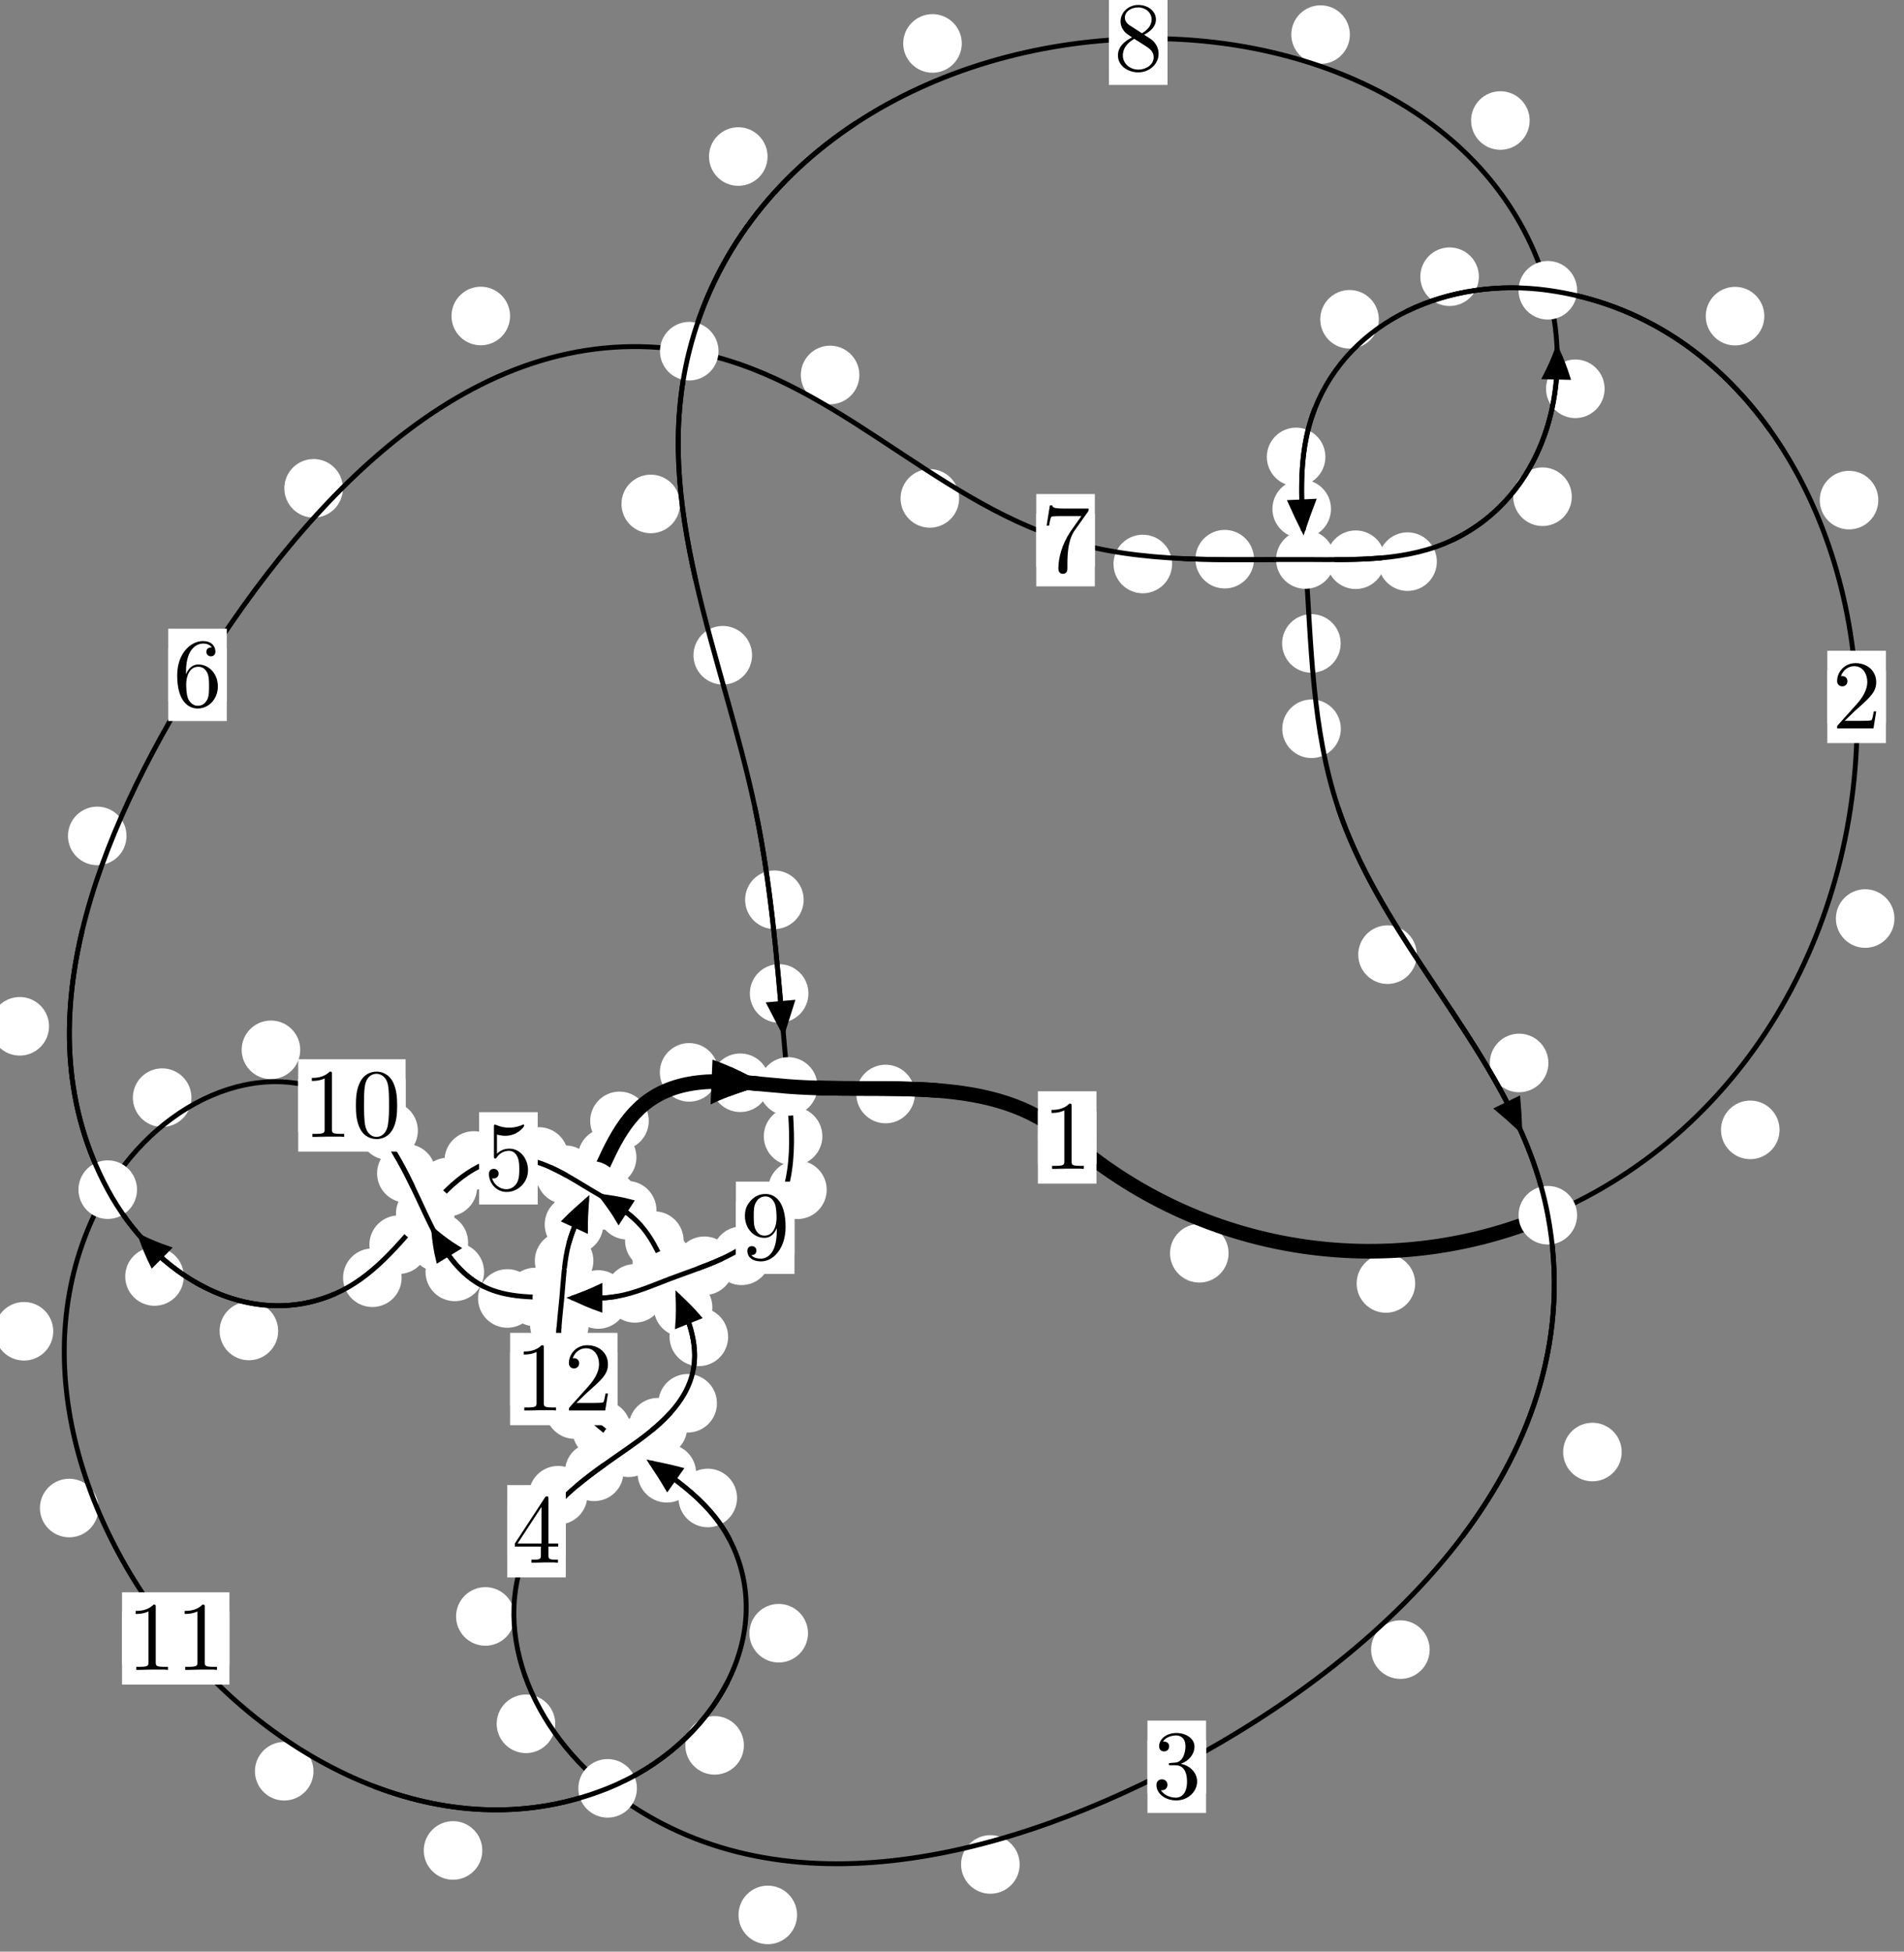 <?xml version="1.0"?>
<!-- Created by MetaPost 1.999 on 2021.07.05:2355 -->
<svg version="1.1" xmlns="http://www.w3.org/2000/svg" xmlns:xlink="http://www.w3.org/1999/xlink" width="194.36" height="199.142" viewBox="0 0 194.36 199.142">
<rect x="0" y="0" width="194.36" height="199.142" fill="#808080" stroke="none"/>
<!-- Original BoundingBox: -158.973618 -74.386093 35.386429 124.756073 -->
  <defs>
    <g transform="scale(0.01,0.01)" id="GLYPHcmr10_48">
      <path style="fill-rule: evenodd;" d="M460 -320C460 -400,455 -480,420 -554C374 -650,292 -666,250 -666C190 -666,117 -640,76 -547C44 -478,39 -400,39 -320C39 -245,43 -155,84 -79C127 2,200 22,249 22C303 22,379 1,423 -94C455 -163,460 -241,460 -320M249 -0C210 -0,151 -25,133 -121C122 -181,122 -273,122 -332C122 -396,122 -462,130 -516C149 -635,224 -644,249 -644C282 -644,348 -626,367 -527C377 -471,377 -395,377 -332C377 -257,377 -189,366 -125C351 -30,294 -0,249 -0"></path>
    </g>
    <g transform="scale(0.01,0.01)" id="GLYPHcmr10_49">
      <path style="fill-rule: evenodd;" d="M294 -640C294 -664,294 -666,271 -666C209 -602,121 -602,89 -602L89 -571C109 -571,168 -571,220 -597L220 -79C220 -43,217 -31,127 -31L95 -31L95 -0L257 -0L130 -3L217 -3L257 -3L297 -3L384 -3L419 -0L419 -31L387 -31C297 -31,294 -42,294 -79"></path>
    </g>
    <g transform="scale(0.01,0.01)" id="GLYPHcmr10_50">
      <path style="fill-rule: evenodd;" d="M127 -77L233 -180C389 -318,449 -372,449 -472C449 -586,359 -666,237 -666C124 -666,50 -574,50 -485C50 -429,100 -429,103 -429C120 -429,155 -441,155 -482C155 -508,137 -534,102 -534C94 -534,92 -534,89 -533C112 -598,166 -635,224 -635C315 -635,358 -554,358 -472C358 -392,308 -313,253 -251L61 -37C50 -26,50 -24,50 -0L421 -0L449 -174L424 -174C419 -144,412 -100,402 -85C395 -77,329 -77,307 -77"></path>
    </g>
    <g transform="scale(0.01,0.01)" id="GLYPHcmr10_51">
      <path style="fill-rule: evenodd;" d="M290 -352C372 -379,430 -449,430 -528C430 -610,342 -666,246 -666C145 -666,69 -606,69 -530C69 -497,91 -478,120 -478C151 -478,171 -500,171 -529C171 -579,124 -579,109 -579C140 -628,206 -641,242 -641C283 -641,338 -619,338 -529C338 -517,336 -459,310 -415C280 -367,246 -364,221 -363C213 -362,189 -360,182 -360C174 -359,167 -358,167 -348C167 -337,174 -337,191 -337L235 -337C317 -337,354 -269,354 -171C354 -35,285 -6,241 -6C198 -6,123 -23,88 -82C123 -77,154 -99,154 -137C154 -173,127 -193,98 -193C74 -193,42 -179,42 -135C42 -44,135 22,244 22C366 22,457 -69,457 -171C457 -253,394 -331,290 -352"></path>
    </g>
    <g transform="scale(0.01,0.01)" id="GLYPHcmr10_52">
      <path style="fill-rule: evenodd;" d="M294 -165L294 -78C294 -42,292 -31,218 -31L197 -31L197 -0L332 -0L238 -3L290 -3L332 -3L374 -3L427 -3L468 -0L468 -31L447 -31C373 -31,371 -42,371 -78L371 -165L471 -165L471 -196L371 -196L371 -651C371 -671,371 -677,355 -677C346 -677,343 -677,335 -665L28 -196L28 -165M300 -196L56 -196L300 -569"></path>
    </g>
    <g transform="scale(0.01,0.01)" id="GLYPHcmr10_53">
      <path style="fill-rule: evenodd;" d="M449 -201C449 -320,367 -420,259 -420C211 -420,168 -404,132 -369L132 -564C152 -558,185 -551,217 -551C340 -551,410 -642,410 -655C410 -661,407 -666,400 -666C399 -666,397 -666,392 -663C372 -654,323 -634,256 -634C216 -634,170 -641,123 -662C115 -665,113 -665,111 -665C101 -665,101 -657,101 -641L101 -345C101 -327,101 -319,115 -319C122 -319,124 -322,128 -328C139 -344,176 -398,257 -398C309 -398,334 -352,342 -334C358 -297,360 -258,360 -208C360 -173,360 -113,336 -71C312 -32,275 -6,229 -6C156 -6,99 -59,82 -118C85 -117,88 -116,99 -116C132 -116,149 -141,149 -165C149 -189,132 -214,99 -214C85 -214,50 -207,50 -161C50 -75,119 22,231 22C347 22,449 -74,449 -201"></path>
    </g>
    <g transform="scale(0.01,0.01)" id="GLYPHcmr10_54">
      <path style="fill-rule: evenodd;" d="M132 -328L132 -352C132 -605,256 -641,307 -641C331 -641,373 -635,395 -601C380 -601,340 -601,340 -556C340 -525,364 -510,386 -510C402 -510,432 -519,432 -558C432 -618,388 -666,305 -666C177 -666,42 -537,42 -316C42 -49,158 22,251 22C362 22,457 -72,457 -204C457 -331,368 -427,257 -427C189 -427,152 -376,132 -328M251 -6C188 -6,158 -66,152 -81C134 -128,134 -208,134 -226C134 -304,166 -404,256 -404C272 -404,318 -404,349 -342C367 -305,367 -254,367 -205C367 -157,367 -107,350 -71C320 -11,274 -6,251 -6"></path>
    </g>
    <g transform="scale(0.01,0.01)" id="GLYPHcmr10_55">
      <path style="fill-rule: evenodd;" d="M476 -609C485 -621,485 -623,485 -644L242 -644C120 -644,118 -657,114 -676L89 -676L56 -470L81 -470C84 -486,93 -549,106 -561C113 -567,191 -567,204 -567L411 -567C400 -551,321 -442,299 -409C209 -274,176 -135,176 -33C176 -23,176 22,222 22C268 22,268 -23,268 -33L268 -84C268 -139,271 -194,279 -248C283 -271,297 -357,341 -419"></path>
    </g>
    <g transform="scale(0.01,0.01)" id="GLYPHcmr10_56">
      <path style="fill-rule: evenodd;" d="M163 -457C117 -487,113 -521,113 -538C113 -599,178 -641,249 -641C322 -641,386 -589,386 -517C386 -460,347 -412,287 -377M309 -362C381 -399,430 -451,430 -517C430 -609,341 -666,250 -666C150 -666,69 -592,69 -499C69 -481,71 -436,113 -389C124 -377,161 -352,186 -335C128 -306,42 -250,42 -151C42 -45,144 22,249 22C362 22,457 -61,457 -168C457 -204,446 -249,408 -291C389 -312,373 -322,309 -362M209 -320L332 -242C360 -223,407 -193,407 -132C407 -58,332 -6,250 -6C164 -6,92 -68,92 -151C92 -209,124 -273,209 -320"></path>
    </g>
    <g transform="scale(0.01,0.01)" id="GLYPHcmr10_57">
      <path style="fill-rule: evenodd;" d="M367 -318L367 -286C367 -52,263 -6,205 -6C188 -6,134 -8,107 -42C151 -42,159 -71,159 -88C159 -119,135 -134,113 -134C97 -134,67 -125,67 -86C67 -19,121 22,206 22C335 22,457 -114,457 -329C457 -598,342 -666,253 -666C198 -666,149 -648,106 -603C65 -558,42 -516,42 -441C42 -316,130 -218,242 -218C303 -218,344 -260,367 -318M243 -241C227 -241,181 -241,150 -304C132 -341,132 -391,132 -440C132 -494,132 -541,153 -578C180 -628,218 -641,253 -641C299 -641,332 -607,349 -562C361 -530,365 -467,365 -421C365 -338,331 -241,243 -241"></path>
    </g>
  </defs>
  <path d="M125.413 127.882C125.413 127.09,125.098 126.329,124.538 125.769C123.978 125.208,123.217 124.893,122.425 124.893C121.632 124.893,120.872 125.208,120.311 125.769C119.751 126.329,119.436 127.09,119.436 127.882C119.436 128.675,119.751 129.435,120.311 129.996C120.872 130.556,121.632 130.871,122.425 130.871C123.217 130.871,123.978 130.556,124.538 129.996C125.098 129.435,125.413 128.675,125.413 127.882Z" style="fill: rgb(100%,100%,100%);stroke: none;"></path>
  <path d="M111.927 116.064C111.927 115.271,111.612 114.511,111.051 113.951C110.491 113.39,109.731 113.075,108.938 113.075C108.145 113.075,107.385 113.39,106.825 113.951C106.264 114.511,105.949 115.271,105.949 116.064C105.949 116.857,106.264 117.617,106.825 118.177C107.385 118.738,108.145 119.053,108.938 119.053C109.731 119.053,110.491 118.738,111.051 118.177C111.612 117.617,111.927 116.857,111.927 116.064Z" style="fill: rgb(100%,100%,100%);stroke: none;"></path>
  <path d="M181.655 115.291C181.655 114.498,181.34 113.738,180.779 113.178C180.219 112.617,179.459 112.302,178.666 112.302C177.873 112.302,177.113 112.617,176.553 113.178C175.992 113.738,175.677 114.498,175.677 115.291C175.677 116.084,175.992 116.844,176.553 117.404C177.113 117.965,177.873 118.28,178.666 118.28C179.459 118.28,180.219 117.965,180.779 117.404C181.34 116.844,181.655 116.084,181.655 115.291Z" style="fill: rgb(100%,100%,100%);stroke: none;"></path>
  <path d="M144.464 130.964C144.464 130.171,144.149 129.411,143.588 128.85C143.028 128.29,142.268 127.975,141.475 127.975C140.682 127.975,139.922 128.29,139.362 128.85C138.801 129.411,138.486 130.171,138.486 130.964C138.486 131.756,138.801 132.517,139.362 133.077C139.922 133.638,140.682 133.952,141.475 133.952C142.268 133.952,143.028 133.638,143.588 133.077C144.149 132.517,144.464 131.756,144.464 130.964Z" style="fill: rgb(100%,100%,100%);stroke: none;"></path>
  <path d="M191.738 51.031C191.738 50.239,191.423 49.479,190.863 48.918C190.302 48.358,189.542 48.043,188.749 48.043C187.957 48.043,187.196 48.358,186.636 48.918C186.075 49.479,185.76 50.239,185.76 51.031C185.76 51.824,186.075 52.584,186.636 53.145C187.196 53.705,187.957 54.02,188.749 54.02C189.542 54.02,190.302 53.705,190.863 53.145C191.423 52.584,191.738 51.824,191.738 51.031Z" style="fill: rgb(100%,100%,100%);stroke: none;"></path>
  <path d="M193.386 93.727C193.386 92.934,193.071 92.174,192.511 91.614C191.951 91.053,191.19 90.738,190.398 90.738C189.605 90.738,188.845 91.053,188.284 91.614C187.724 92.174,187.409 92.934,187.409 93.727C187.409 94.52,187.724 95.28,188.284 95.84C188.845 96.401,189.605 96.716,190.398 96.716C191.19 96.716,191.951 96.401,192.511 95.84C193.071 95.28,193.386 94.52,193.386 93.727Z" style="fill: rgb(100%,100%,100%);stroke: none;"></path>
  <path d="M150.962 28.234C150.962 27.442,150.647 26.682,150.087 26.121C149.526 25.561,148.766 25.246,147.973 25.246C147.181 25.246,146.42 25.561,145.86 26.121C145.299 26.682,144.985 27.442,144.985 28.234C144.985 29.027,145.299 29.787,145.86 30.348C146.42 30.908,147.181 31.223,147.973 31.223C148.766 31.223,149.526 30.908,150.087 30.348C150.647 29.787,150.962 29.027,150.962 28.234Z" style="fill: rgb(100%,100%,100%);stroke: none;"></path>
  <path d="M180.102 32.258C180.102 31.466,179.787 30.706,179.226 30.145C178.666 29.585,177.906 29.27,177.113 29.27C176.32 29.27,175.56 29.585,175 30.145C174.439 30.706,174.124 31.466,174.124 32.258C174.124 33.051,174.439 33.811,175 34.372C175.56 34.932,176.32 35.247,177.113 35.247C177.906 35.247,178.666 34.932,179.226 34.372C179.787 33.811,180.102 33.051,180.102 32.258Z" style="fill: rgb(100%,100%,100%);stroke: none;"></path>
  <path d="M135.296 46.625C135.296 45.832,134.981 45.072,134.42 44.511C133.86 43.951,133.1 43.636,132.307 43.636C131.514 43.636,130.754 43.951,130.194 44.511C129.633 45.072,129.318 45.832,129.318 46.625C129.318 47.417,129.633 48.178,130.194 48.738C130.754 49.299,131.514 49.614,132.307 49.614C133.1 49.614,133.86 49.299,134.42 48.738C134.981 48.178,135.296 47.417,135.296 46.625Z" style="fill: rgb(100%,100%,100%);stroke: none;"></path>
  <path d="M140.749 32.582C140.749 31.789,140.434 31.029,139.873 30.468C139.313 29.908,138.553 29.593,137.76 29.593C136.967 29.593,136.207 29.908,135.647 30.468C135.086 31.029,134.771 31.789,134.771 32.582C134.771 33.374,135.086 34.135,135.647 34.695C136.207 35.256,136.967 35.571,137.76 35.571C138.553 35.571,139.313 35.256,139.873 34.695C140.434 34.135,140.749 33.374,140.749 32.582Z" style="fill: rgb(100%,100%,100%);stroke: none;"></path>
  <path d="M136.856 65.655C136.856 64.862,136.541 64.102,135.981 63.541C135.42 62.981,134.66 62.666,133.868 62.666C133.075 62.666,132.315 62.981,131.754 63.541C131.194 64.102,130.879 64.862,130.879 65.655C130.879 66.447,131.194 67.207,131.754 67.768C132.315 68.328,133.075 68.643,133.868 68.643C134.66 68.643,135.42 68.328,135.981 67.768C136.541 67.207,136.856 66.447,136.856 65.655Z" style="fill: rgb(100%,100%,100%);stroke: none;"></path>
  <path d="M135.868 51.928C135.868 51.136,135.553 50.375,134.992 49.815C134.432 49.254,133.672 48.939,132.879 48.939C132.086 48.939,131.326 49.254,130.766 49.815C130.205 50.375,129.89 51.136,129.89 51.928C129.89 52.721,130.205 53.481,130.766 54.042C131.326 54.602,132.086 54.917,132.879 54.917C133.672 54.917,134.432 54.602,134.992 54.042C135.553 53.481,135.868 52.721,135.868 51.928Z" style="fill: rgb(100%,100%,100%);stroke: none;"></path>
  <path d="M144.626 97.413C144.626 96.62,144.311 95.86,143.751 95.3C143.19 94.739,142.43 94.424,141.637 94.424C140.845 94.424,140.085 94.739,139.524 95.3C138.964 95.86,138.649 96.62,138.649 97.413C138.649 98.206,138.964 98.966,139.524 99.526C140.085 100.087,140.845 100.402,141.637 100.402C142.43 100.402,143.19 100.087,143.751 99.526C144.311 98.966,144.626 98.206,144.626 97.413Z" style="fill: rgb(100%,100%,100%);stroke: none;"></path>
  <path d="M136.871 74.363C136.871 73.571,136.556 72.811,135.996 72.25C135.435 71.69,134.675 71.375,133.882 71.375C133.09 71.375,132.329 71.69,131.769 72.25C131.208 72.811,130.893 73.571,130.893 74.363C130.893 75.156,131.208 75.916,131.769 76.477C132.329 77.037,133.09 77.352,133.882 77.352C134.675 77.352,135.435 77.037,135.996 76.477C136.556 75.916,136.871 75.156,136.871 74.363Z" style="fill: rgb(100%,100%,100%);stroke: none;"></path>
  <path d="M165.543 148.165C165.543 147.372,165.228 146.612,164.668 146.051C164.107 145.491,163.347 145.176,162.555 145.176C161.762 145.176,161.002 145.491,160.441 146.051C159.881 146.612,159.566 147.372,159.566 148.165C159.566 148.957,159.881 149.717,160.441 150.278C161.002 150.838,161.762 151.153,162.555 151.153C163.347 151.153,164.107 150.838,164.668 150.278C165.228 149.717,165.543 148.957,165.543 148.165Z" style="fill: rgb(100%,100%,100%);stroke: none;"></path>
  <path d="M158.06 108.463C158.06 107.67,157.745 106.91,157.185 106.349C156.624 105.789,155.864 105.474,155.072 105.474C154.279 105.474,153.519 105.789,152.958 106.349C152.398 106.91,152.083 107.67,152.083 108.463C152.083 109.255,152.398 110.016,152.958 110.576C153.519 111.137,154.279 111.452,155.072 111.452C155.864 111.452,156.624 111.137,157.185 110.576C157.745 110.016,158.06 109.255,158.06 108.463Z" style="fill: rgb(100%,100%,100%);stroke: none;"></path>
  <path d="M104.085 190.247C104.085 189.454,103.77 188.694,103.209 188.134C102.649 187.573,101.889 187.258,101.096 187.258C100.303 187.258,99.543 187.573,98.983 188.134C98.422 188.694,98.107 189.454,98.107 190.247C98.107 191.04,98.422 191.8,98.983 192.36C99.543 192.921,100.303 193.236,101.096 193.236C101.889 193.236,102.649 192.921,103.209 192.36C103.77 191.8,104.085 191.04,104.085 190.247Z" style="fill: rgb(100%,100%,100%);stroke: none;"></path>
  <path d="M145.94 168.326C145.94 167.533,145.625 166.773,145.065 166.212C144.504 165.652,143.744 165.337,142.951 165.337C142.159 165.337,141.398 165.652,140.838 166.212C140.278 166.773,139.963 167.533,139.963 168.326C139.963 169.118,140.278 169.878,140.838 170.439C141.398 170.999,142.159 171.314,142.951 171.314C143.744 171.314,144.504 170.999,145.065 170.439C145.625 169.878,145.94 169.118,145.94 168.326Z" style="fill: rgb(100%,100%,100%);stroke: none;"></path>
  <path d="M56.68 175.896C56.68 175.104,56.365 174.344,55.804 173.783C55.244 173.223,54.484 172.908,53.691 172.908C52.898 172.908,52.138 173.223,51.578 173.783C51.017 174.344,50.702 175.104,50.702 175.896C50.702 176.689,51.017 177.449,51.578 178.01C52.138 178.57,52.898 178.885,53.691 178.885C54.484 178.885,55.244 178.57,55.804 178.01C56.365 177.449,56.68 176.689,56.68 175.896Z" style="fill: rgb(100%,100%,100%);stroke: none;"></path>
  <path d="M81.364 195.397C81.364 194.605,81.049 193.845,80.488 193.284C79.928 192.724,79.168 192.409,78.375 192.409C77.582 192.409,76.822 192.724,76.262 193.284C75.701 193.845,75.386 194.605,75.386 195.397C75.386 196.19,75.701 196.95,76.262 197.511C76.822 198.071,77.582 198.386,78.375 198.386C79.168 198.386,79.928 198.071,80.488 197.511C81.049 196.95,81.364 196.19,81.364 195.397Z" style="fill: rgb(100%,100%,100%);stroke: none;"></path>
  <path d="M59.963 152.572C59.963 151.779,59.648 151.019,59.087 150.459C58.527 149.898,57.767 149.583,56.974 149.583C56.181 149.583,55.421 149.898,54.861 150.459C54.3 151.019,53.985 151.779,53.985 152.572C53.985 153.365,54.3 154.125,54.861 154.685C55.421 155.246,56.181 155.561,56.974 155.561C57.767 155.561,58.527 155.246,59.087 154.685C59.648 154.125,59.963 153.365,59.963 152.572Z" style="fill: rgb(100%,100%,100%);stroke: none;"></path>
  <path d="M52.534 164.94C52.534 164.147,52.219 163.387,51.658 162.826C51.098 162.266,50.338 161.951,49.545 161.951C48.752 161.951,47.992 162.266,47.432 162.826C46.871 163.387,46.556 164.147,46.556 164.94C46.556 165.732,46.871 166.493,47.432 167.053C47.992 167.613,48.752 167.928,49.545 167.928C50.338 167.928,51.098 167.613,51.658 167.053C52.219 166.493,52.534 165.732,52.534 164.94Z" style="fill: rgb(100%,100%,100%);stroke: none;"></path>
  <path d="M70.154 145.63C70.154 144.837,69.839 144.077,69.279 143.517C68.718 142.956,67.958 142.641,67.165 142.641C66.373 142.641,65.613 142.956,65.052 143.517C64.492 144.077,64.177 144.837,64.177 145.63C64.177 146.423,64.492 147.183,65.052 147.743C65.613 148.304,66.373 148.619,67.165 148.619C67.958 148.619,68.718 148.304,69.279 147.743C69.839 147.183,70.154 146.423,70.154 145.63Z" style="fill: rgb(100%,100%,100%);stroke: none;"></path>
  <path d="M63.65 150.181C63.65 149.388,63.335 148.628,62.775 148.068C62.214 147.507,61.454 147.192,60.661 147.192C59.869 147.192,59.109 147.507,58.548 148.068C57.988 148.628,57.673 149.388,57.673 150.181C57.673 150.974,57.988 151.734,58.548 152.294C59.109 152.855,59.869 153.17,60.661 153.17C61.454 153.17,62.214 152.855,62.775 152.294C63.335 151.734,63.65 150.974,63.65 150.181Z" style="fill: rgb(100%,100%,100%);stroke: none;"></path>
  <path d="M74.327 136.411C74.327 135.618,74.012 134.858,73.451 134.298C72.891 133.737,72.131 133.422,71.338 133.422C70.545 133.422,69.785 133.737,69.225 134.298C68.664 134.858,68.349 135.618,68.349 136.411C68.349 137.204,68.664 137.964,69.225 138.524C69.785 139.085,70.545 139.4,71.338 139.4C72.131 139.4,72.891 139.085,73.451 138.524C74.012 137.964,74.327 137.204,74.327 136.411Z" style="fill: rgb(100%,100%,100%);stroke: none;"></path>
  <path d="M73.185 143.189C73.185 142.397,72.87 141.637,72.309 141.076C71.749 140.516,70.989 140.201,70.196 140.201C69.403 140.201,68.643 140.516,68.083 141.076C67.522 141.637,67.207 142.397,67.207 143.189C67.207 143.982,67.522 144.742,68.083 145.303C68.643 145.863,69.403 146.178,70.196 146.178C70.989 146.178,71.749 145.863,72.309 145.303C72.87 144.742,73.185 143.982,73.185 143.189Z" style="fill: rgb(100%,100%,100%);stroke: none;"></path>
  <path d="M70.543 128.577C70.543 127.785,70.228 127.025,69.668 126.464C69.107 125.904,68.347 125.589,67.555 125.589C66.762 125.589,66.002 125.904,65.441 126.464C64.881 127.025,64.566 127.785,64.566 128.577C64.566 129.37,64.881 130.13,65.441 130.691C66.002 131.251,66.762 131.566,67.555 131.566C68.347 131.566,69.107 131.251,69.668 130.691C70.228 130.13,70.543 129.37,70.543 128.577Z" style="fill: rgb(100%,100%,100%);stroke: none;"></path>
  <path d="M72.72 133.416C72.72 132.623,72.405 131.863,71.844 131.302C71.284 130.742,70.523 130.427,69.731 130.427C68.938 130.427,68.178 130.742,67.617 131.302C67.057 131.863,66.742 132.623,66.742 133.416C66.742 134.208,67.057 134.968,67.617 135.529C68.178 136.089,68.938 136.404,69.731 136.404C70.523 136.404,71.284 136.089,71.844 135.529C72.405 134.968,72.72 134.208,72.72 133.416Z" style="fill: rgb(100%,100%,100%);stroke: none;"></path>
  <path d="M67.01 123.491C67.01 122.699,66.696 121.939,66.135 121.378C65.575 120.818,64.814 120.503,64.022 120.503C63.229 120.503,62.469 120.818,61.908 121.378C61.348 121.939,61.033 122.699,61.033 123.491C61.033 124.284,61.348 125.044,61.908 125.605C62.469 126.165,63.229 126.48,64.022 126.48C64.814 126.48,65.575 126.165,66.135 125.605C66.696 125.044,67.01 124.284,67.01 123.491Z" style="fill: rgb(100%,100%,100%);stroke: none;"></path>
  <path d="M69.783 126.593C69.783 125.8,69.468 125.04,68.908 124.479C68.347 123.919,67.587 123.604,66.794 123.604C66.002 123.604,65.241 123.919,64.681 124.479C64.121 125.04,63.806 125.8,63.806 126.593C63.806 127.385,64.121 128.145,64.681 128.706C65.241 129.266,66.002 129.581,66.794 129.581C67.587 129.581,68.347 129.266,68.908 128.706C69.468 128.145,69.783 127.385,69.783 126.593Z" style="fill: rgb(100%,100%,100%);stroke: none;"></path>
  <path d="M60.707 119.87C60.707 119.077,60.392 118.317,59.832 117.757C59.271 117.196,58.511 116.881,57.719 116.881C56.926 116.881,56.166 117.196,55.605 117.757C55.045 118.317,54.73 119.077,54.73 119.87C54.73 120.663,55.045 121.423,55.605 121.983C56.166 122.544,56.926 122.859,57.719 122.859C58.511 122.859,59.271 122.544,59.832 121.983C60.392 121.423,60.707 120.663,60.707 119.87Z" style="fill: rgb(100%,100%,100%);stroke: none;"></path>
  <path d="M65.15 122.519C65.15 121.726,64.835 120.966,64.274 120.405C63.714 119.845,62.954 119.53,62.161 119.53C61.368 119.53,60.608 119.845,60.048 120.405C59.487 120.966,59.172 121.726,59.172 122.519C59.172 123.311,59.487 124.072,60.048 124.632C60.608 125.192,61.368 125.507,62.161 125.507C62.954 125.507,63.714 125.192,64.274 124.632C64.835 124.072,65.15 123.311,65.15 122.519Z" style="fill: rgb(100%,100%,100%);stroke: none;"></path>
  <path d="M51.353 118.414C51.353 117.622,51.038 116.862,50.477 116.301C49.917 115.741,49.157 115.426,48.364 115.426C47.571 115.426,46.811 115.741,46.251 116.301C45.69 116.862,45.375 117.622,45.375 118.414C45.375 119.207,45.69 119.967,46.251 120.528C46.811 121.088,47.571 121.403,48.364 121.403C49.157 121.403,49.917 121.088,50.477 120.528C51.038 119.967,51.353 119.207,51.353 118.414Z" style="fill: rgb(100%,100%,100%);stroke: none;"></path>
  <path d="M58.001 118.006C58.001 117.213,57.686 116.453,57.126 115.893C56.565 115.332,55.805 115.017,55.012 115.017C54.22 115.017,53.459 115.332,52.899 115.893C52.338 116.453,52.023 117.213,52.023 118.006C52.023 118.799,52.338 119.559,52.899 120.119C53.459 120.68,54.22 120.995,55.012 120.995C55.805 120.995,56.565 120.68,57.126 120.119C57.686 119.559,58.001 118.799,58.001 118.006Z" style="fill: rgb(100%,100%,100%);stroke: none;"></path>
  <path d="M43.686 127.008C43.686 126.216,43.371 125.455,42.811 124.895C42.25 124.334,41.49 124.019,40.697 124.019C39.905 124.019,39.144 124.334,38.584 124.895C38.023 125.455,37.709 126.216,37.709 127.008C37.709 127.801,38.023 128.561,38.584 129.122C39.144 129.682,39.905 129.997,40.697 129.997C41.49 129.997,42.25 129.682,42.811 129.122C43.371 128.561,43.686 127.801,43.686 127.008Z" style="fill: rgb(100%,100%,100%);stroke: none;"></path>
  <path d="M48.705 121.122C48.705 120.329,48.39 119.569,47.829 119.009C47.269 118.448,46.509 118.133,45.716 118.133C44.923 118.133,44.163 118.448,43.603 119.009C43.042 119.569,42.727 120.329,42.727 121.122C42.727 121.915,43.042 122.675,43.603 123.235C44.163 123.796,44.923 124.111,45.716 124.111C46.509 124.111,47.269 123.796,47.829 123.235C48.39 122.675,48.705 121.915,48.705 121.122Z" style="fill: rgb(100%,100%,100%);stroke: none;"></path>
  <path d="M28.396 135.811C28.396 135.018,28.081 134.258,27.52 133.697C26.96 133.137,26.2 132.822,25.407 132.822C24.614 132.822,23.854 133.137,23.294 133.697C22.733 134.258,22.418 135.018,22.418 135.811C22.418 136.603,22.733 137.363,23.294 137.924C23.854 138.484,24.614 138.799,25.407 138.799C26.2 138.799,26.96 138.484,27.52 137.924C28.081 137.363,28.396 136.603,28.396 135.811Z" style="fill: rgb(100%,100%,100%);stroke: none;"></path>
  <path d="M40.999 130.378C40.999 129.585,40.684 128.825,40.123 128.264C39.563 127.704,38.803 127.389,38.01 127.389C37.217 127.389,36.457 127.704,35.897 128.264C35.336 128.825,35.021 129.585,35.021 130.378C35.021 131.17,35.336 131.931,35.897 132.491C36.457 133.052,37.217 133.367,38.01 133.367C38.803 133.367,39.563 133.052,40.123 132.491C40.684 131.931,40.999 131.17,40.999 130.378Z" style="fill: rgb(100%,100%,100%);stroke: none;"></path>
  <path d="M5.004 104.723C5.004 103.93,4.689 103.17,4.128 102.609C3.568 102.049,2.808 101.734,2.015 101.734C1.222 101.734,0.462 102.049,-0.098 102.609C-0.659 103.17,-0.974 103.93,-0.974 104.723C-0.974 105.515,-0.659 106.275,-0.098 106.836C0.462 107.396,1.222 107.711,2.015 107.711C2.808 107.711,3.568 107.396,4.128 106.836C4.689 106.275,5.004 105.515,5.004 104.723Z" style="fill: rgb(100%,100%,100%);stroke: none;"></path>
  <path d="M18.76 130.253C18.76 129.46,18.446 128.7,17.885 128.139C17.325 127.579,16.564 127.264,15.772 127.264C14.979 127.264,14.219 127.579,13.658 128.139C13.098 128.7,12.783 129.46,12.783 130.253C12.783 131.045,13.098 131.806,13.658 132.366C14.219 132.926,14.979 133.241,15.772 133.241C16.564 133.241,17.325 132.926,17.885 132.366C18.446 131.806,18.76 131.045,18.76 130.253Z" style="fill: rgb(100%,100%,100%);stroke: none;"></path>
  <path d="M35.003 49.828C35.003 49.035,34.688 48.275,34.128 47.715C33.567 47.154,32.807 46.839,32.014 46.839C31.222 46.839,30.462 47.154,29.901 47.715C29.341 48.275,29.026 49.035,29.026 49.828C29.026 50.621,29.341 51.381,29.901 51.941C30.462 52.502,31.222 52.817,32.014 52.817C32.807 52.817,33.567 52.502,34.128 51.941C34.688 51.381,35.003 50.621,35.003 49.828Z" style="fill: rgb(100%,100%,100%);stroke: none;"></path>
  <path d="M12.915 85.296C12.915 84.504,12.601 83.744,12.04 83.183C11.48 82.623,10.719 82.308,9.927 82.308C9.134 82.308,8.374 82.623,7.813 83.183C7.253 83.744,6.938 84.504,6.938 85.296C6.938 86.089,7.253 86.849,7.813 87.41C8.374 87.97,9.134 88.285,9.927 88.285C10.719 88.285,11.48 87.97,12.04 87.41C12.601 86.849,12.915 86.089,12.915 85.296Z" style="fill: rgb(100%,100%,100%);stroke: none;"></path>
  <path d="M87.725 38.262C87.725 37.469,87.41 36.709,86.849 36.149C86.289 35.588,85.529 35.273,84.736 35.273C83.943 35.273,83.183 35.588,82.623 36.149C82.062 36.709,81.747 37.469,81.747 38.262C81.747 39.055,82.062 39.815,82.623 40.375C83.183 40.936,83.943 41.251,84.736 41.251C85.529 41.251,86.289 40.936,86.849 40.375C87.41 39.815,87.725 39.055,87.725 38.262Z" style="fill: rgb(100%,100%,100%);stroke: none;"></path>
  <path d="M52.067 32.244C52.067 31.452,51.752 30.692,51.191 30.131C50.631 29.571,49.871 29.256,49.078 29.256C48.285 29.256,47.525 29.571,46.965 30.131C46.404 30.692,46.089 31.452,46.089 32.244C46.089 33.037,46.404 33.797,46.965 34.358C47.525 34.918,48.285 35.233,49.078 35.233C49.871 35.233,50.631 34.918,51.191 34.358C51.752 33.797,52.067 33.037,52.067 32.244Z" style="fill: rgb(100%,100%,100%);stroke: none;"></path>
  <path d="M119.644 57.55C119.644 56.758,119.329 55.998,118.768 55.437C118.208 54.877,117.448 54.562,116.655 54.562C115.862 54.562,115.102 54.877,114.542 55.437C113.981 55.998,113.666 56.758,113.666 57.55C113.666 58.343,113.981 59.103,114.542 59.664C115.102 60.224,115.862 60.539,116.655 60.539C117.448 60.539,118.208 60.224,118.768 59.664C119.329 59.103,119.644 58.343,119.644 57.55Z" style="fill: rgb(100%,100%,100%);stroke: none;"></path>
  <path d="M97.906 50.856C97.906 50.063,97.592 49.303,97.031 48.743C96.471 48.182,95.71 47.867,94.918 47.867C94.125 47.867,93.365 48.182,92.804 48.743C92.244 49.303,91.929 50.063,91.929 50.856C91.929 51.649,92.244 52.409,92.804 52.969C93.365 53.53,94.125 53.845,94.918 53.845C95.71 53.845,96.471 53.53,97.031 52.969C97.592 52.409,97.906 51.649,97.906 50.856Z" style="fill: rgb(100%,100%,100%);stroke: none;"></path>
  <path d="M141.378 57.115C141.378 56.322,141.063 55.562,140.503 55.001C139.942 54.441,139.182 54.126,138.39 54.126C137.597 54.126,136.837 54.441,136.276 55.001C135.716 55.562,135.401 56.322,135.401 57.115C135.401 57.907,135.716 58.667,136.276 59.228C136.837 59.788,137.597 60.103,138.39 60.103C139.182 60.103,139.942 59.788,140.503 59.228C141.063 58.667,141.378 57.907,141.378 57.115Z" style="fill: rgb(100%,100%,100%);stroke: none;"></path>
  <path d="M128.007 57.059C128.007 56.266,127.692 55.506,127.131 54.945C126.571 54.385,125.811 54.07,125.018 54.07C124.225 54.07,123.465 54.385,122.905 54.945C122.344 55.506,122.029 56.266,122.029 57.059C122.029 57.851,122.344 58.611,122.905 59.172C123.465 59.732,124.225 60.047,125.018 60.047C125.811 60.047,126.571 59.732,127.131 59.172C127.692 58.611,128.007 57.851,128.007 57.059Z" style="fill: rgb(100%,100%,100%);stroke: none;"></path>
  <path d="M160.449 50.685C160.449 49.892,160.134 49.132,159.573 48.572C159.013 48.011,158.253 47.696,157.46 47.696C156.667 47.696,155.907 48.011,155.347 48.572C154.786 49.132,154.471 49.892,154.471 50.685C154.471 51.478,154.786 52.238,155.347 52.798C155.907 53.359,156.667 53.674,157.46 53.674C158.253 53.674,159.013 53.359,159.573 52.798C160.134 52.238,160.449 51.478,160.449 50.685Z" style="fill: rgb(100%,100%,100%);stroke: none;"></path>
  <path d="M146.673 57.31C146.673 56.517,146.358 55.757,145.797 55.196C145.237 54.636,144.477 54.321,143.684 54.321C142.891 54.321,142.131 54.636,141.57 55.196C141.01 55.757,140.695 56.517,140.695 57.31C140.695 58.102,141.01 58.863,141.57 59.423C142.131 59.983,142.891 60.298,143.684 60.298C144.477 60.298,145.237 59.983,145.797 59.423C146.358 58.863,146.673 58.102,146.673 57.31Z" style="fill: rgb(100%,100%,100%);stroke: none;"></path>
  <path d="M156.147 12.297C156.147 11.505,155.832 10.745,155.271 10.184C154.711 9.624,153.951 9.309,153.158 9.309C152.365 9.309,151.605 9.624,151.045 10.184C150.484 10.745,150.169 11.505,150.169 12.297C150.169 13.09,150.484 13.85,151.045 14.411C151.605 14.971,152.365 15.286,153.158 15.286C153.951 15.286,154.711 14.971,155.271 14.411C155.832 13.85,156.147 13.09,156.147 12.297Z" style="fill: rgb(100%,100%,100%);stroke: none;"></path>
  <path d="M163.799 39.672C163.799 38.879,163.484 38.119,162.924 37.559C162.363 36.998,161.603 36.683,160.81 36.683C160.018 36.683,159.257 36.998,158.697 37.559C158.136 38.119,157.821 38.879,157.821 39.672C157.821 40.465,158.136 41.225,158.697 41.785C159.257 42.346,160.018 42.661,160.81 42.661C161.603 42.661,162.363 42.346,162.924 41.785C163.484 41.225,163.799 40.465,163.799 39.672Z" style="fill: rgb(100%,100%,100%);stroke: none;"></path>
  <path d="M98.177 4.432C98.177 3.639,97.862 2.879,97.301 2.319C96.741 1.758,95.981 1.443,95.188 1.443C94.395 1.443,93.635 1.758,93.075 2.319C92.514 2.879,92.199 3.639,92.199 4.432C92.199 5.225,92.514 5.985,93.075 6.545C93.635 7.106,94.395 7.421,95.188 7.421C95.981 7.421,96.741 7.106,97.301 6.545C97.862 5.985,98.177 5.225,98.177 4.432Z" style="fill: rgb(100%,100%,100%);stroke: none;"></path>
  <path d="M137.794 3.531C137.794 2.738,137.479 1.978,136.919 1.417C136.358 0.857,135.598 0.542,134.805 0.542C134.013 0.542,133.252 0.857,132.692 1.417C132.132 1.978,131.817 2.738,131.817 3.531C131.817 4.323,132.132 5.083,132.692 5.644C133.252 6.204,134.013 6.519,134.805 6.519C135.598 6.519,136.358 6.204,136.919 5.644C137.479 5.083,137.794 4.323,137.794 3.531Z" style="fill: rgb(100%,100%,100%);stroke: none;"></path>
  <path d="M69.417 51.422C69.417 50.63,69.102 49.87,68.542 49.309C67.981 48.749,67.221 48.434,66.428 48.434C65.636 48.434,64.876 48.749,64.315 49.309C63.755 49.87,63.44 50.63,63.44 51.422C63.44 52.215,63.755 52.975,64.315 53.536C64.876 54.096,65.636 54.411,66.428 54.411C67.221 54.411,67.981 54.096,68.542 53.536C69.102 52.975,69.417 52.215,69.417 51.422Z" style="fill: rgb(100%,100%,100%);stroke: none;"></path>
  <path d="M78.352 15.973C78.352 15.18,78.037 14.42,77.477 13.86C76.916 13.299,76.156 12.984,75.364 12.984C74.571 12.984,73.811 13.299,73.25 13.86C72.69 14.42,72.375 15.18,72.375 15.973C72.375 16.766,72.69 17.526,73.25 18.086C73.811 18.647,74.571 18.962,75.364 18.962C76.156 18.962,76.916 18.647,77.477 18.086C78.037 17.526,78.352 16.766,78.352 15.973Z" style="fill: rgb(100%,100%,100%);stroke: none;"></path>
  <path d="M82.038 91.811C82.038 91.019,81.723 90.258,81.163 89.698C80.602 89.138,79.842 88.823,79.05 88.823C78.257 88.823,77.497 89.138,76.936 89.698C76.376 90.258,76.061 91.019,76.061 91.811C76.061 92.604,76.376 93.364,76.936 93.925C77.497 94.485,78.257 94.8,79.05 94.8C79.842 94.8,80.602 94.485,81.163 93.925C81.723 93.364,82.038 92.604,82.038 91.811Z" style="fill: rgb(100%,100%,100%);stroke: none;"></path>
  <path d="M76.77 66.861C76.77 66.068,76.455 65.308,75.894 64.748C75.334 64.187,74.574 63.872,73.781 63.872C72.988 63.872,72.228 64.187,71.668 64.748C71.107 65.308,70.792 66.068,70.792 66.861C70.792 67.654,71.107 68.414,71.668 68.974C72.228 69.535,72.988 69.85,73.781 69.85C74.574 69.85,75.334 69.535,75.894 68.974C76.455 68.414,76.77 67.654,76.77 66.861Z" style="fill: rgb(100%,100%,100%);stroke: none;"></path>
  <path d="M83.946 115.942C83.946 115.149,83.631 114.389,83.07 113.829C82.51 113.268,81.75 112.953,80.957 112.953C80.164 112.953,79.404 113.268,78.844 113.829C78.283 114.389,77.968 115.149,77.968 115.942C77.968 116.735,78.283 117.495,78.844 118.055C79.404 118.616,80.164 118.931,80.957 118.931C81.75 118.931,82.51 118.616,83.07 118.055C83.631 117.495,83.946 116.735,83.946 115.942Z" style="fill: rgb(100%,100%,100%);stroke: none;"></path>
  <path d="M82.523 101.37C82.523 100.578,82.208 99.817,81.647 99.257C81.087 98.697,80.326 98.382,79.534 98.382C78.741 98.382,77.981 98.697,77.42 99.257C76.86 99.817,76.545 100.578,76.545 101.37C76.545 102.163,76.86 102.923,77.42 103.484C77.981 104.044,78.741 104.359,79.534 104.359C80.326 104.359,81.087 104.044,81.647 103.484C82.208 102.923,82.523 102.163,82.523 101.37Z" style="fill: rgb(100%,100%,100%);stroke: none;"></path>
  <path d="M78.676 128.142C78.676 127.349,78.361 126.589,77.801 126.028C77.24 125.468,76.48 125.153,75.687 125.153C74.895 125.153,74.135 125.468,73.574 126.028C73.014 126.589,72.699 127.349,72.699 128.142C72.699 128.934,73.014 129.694,73.574 130.255C74.135 130.815,74.895 131.13,75.687 131.13C76.48 131.13,77.24 130.815,77.801 130.255C78.361 129.694,78.676 128.934,78.676 128.142Z" style="fill: rgb(100%,100%,100%);stroke: none;"></path>
  <path d="M84.389 121.403C84.389 120.61,84.074 119.85,83.514 119.289C82.953 118.729,82.193 118.414,81.4 118.414C80.608 118.414,79.847 118.729,79.287 119.289C78.727 119.85,78.412 120.61,78.412 121.403C78.412 122.195,78.727 122.956,79.287 123.516C79.847 124.077,80.608 124.392,81.4 124.392C82.193 124.392,82.953 124.077,83.514 123.516C84.074 122.956,84.389 122.195,84.389 121.403Z" style="fill: rgb(100%,100%,100%);stroke: none;"></path>
  <path d="M69.583 131.17C69.583 130.377,69.268 129.617,68.708 129.056C68.147 128.496,67.387 128.181,66.595 128.181C65.802 128.181,65.042 128.496,64.481 129.056C63.921 129.617,63.606 130.377,63.606 131.17C63.606 131.962,63.921 132.722,64.481 133.283C65.042 133.843,65.802 134.158,66.595 134.158C67.387 134.158,68.147 133.843,68.708 133.283C69.268 132.722,69.583 131.962,69.583 131.17Z" style="fill: rgb(100%,100%,100%);stroke: none;"></path>
  <path d="M74.892 129.158C74.892 128.365,74.577 127.605,74.016 127.045C73.456 126.484,72.696 126.169,71.903 126.169C71.11 126.169,70.35 126.484,69.79 127.045C69.229 127.605,68.914 128.365,68.914 129.158C68.914 129.951,69.229 130.711,69.79 131.271C70.35 131.832,71.11 132.147,71.903 132.147C72.696 132.147,73.456 131.832,74.016 131.271C74.577 130.711,74.892 129.951,74.892 129.158Z" style="fill: rgb(100%,100%,100%);stroke: none;"></path>
  <path d="M64.051 132.598C64.051 131.805,63.736 131.045,63.175 130.484C62.615 129.924,61.855 129.609,61.062 129.609C60.269 129.609,59.509 129.924,58.949 130.484C58.388 131.045,58.073 131.805,58.073 132.598C58.073 133.39,58.388 134.151,58.949 134.711C59.509 135.271,60.269 135.586,61.062 135.586C61.855 135.586,62.615 135.271,63.175 134.711C63.736 134.151,64.051 133.39,64.051 132.598Z" style="fill: rgb(100%,100%,100%);stroke: none;"></path>
  <path d="M67.795 131.973C67.795 131.18,67.48 130.42,66.92 129.86C66.359 129.299,65.599 128.984,64.806 128.984C64.014 128.984,63.254 129.299,62.693 129.86C62.133 130.42,61.818 131.18,61.818 131.973C61.818 132.766,62.133 133.526,62.693 134.086C63.254 134.647,64.014 134.962,64.806 134.962C65.599 134.962,66.359 134.647,66.92 134.086C67.48 133.526,67.795 132.766,67.795 131.973Z" style="fill: rgb(100%,100%,100%);stroke: none;"></path>
  <path d="M57.608 132.346C57.608 131.553,57.293 130.793,56.732 130.233C56.172 129.672,55.412 129.357,54.619 129.357C53.826 129.357,53.066 129.672,52.506 130.233C51.945 130.793,51.63 131.553,51.63 132.346C51.63 133.139,51.945 133.899,52.506 134.459C53.066 135.02,53.826 135.335,54.619 135.335C55.412 135.335,56.172 135.02,56.732 134.459C57.293 133.899,57.608 133.139,57.608 132.346Z" style="fill: rgb(100%,100%,100%);stroke: none;"></path>
  <path d="M62.191 132.45C62.191 131.657,61.876 130.897,61.316 130.336C60.755 129.776,59.995 129.461,59.202 129.461C58.41 129.461,57.649 129.776,57.089 130.336C56.529 130.897,56.214 131.657,56.214 132.45C56.214 133.242,56.529 134.002,57.089 134.563C57.649 135.123,58.41 135.438,59.202 135.438C59.995 135.438,60.755 135.123,61.316 134.563C61.876 134.002,62.191 133.242,62.191 132.45Z" style="fill: rgb(100%,100%,100%);stroke: none;"></path>
  <path d="M49.415 129.782C49.415 128.989,49.1 128.229,48.539 127.669C47.979 127.108,47.219 126.793,46.426 126.793C45.633 126.793,44.873 127.108,44.313 127.669C43.752 128.229,43.437 128.989,43.437 129.782C43.437 130.575,43.752 131.335,44.313 131.895C44.873 132.456,45.633 132.771,46.426 132.771C47.219 132.771,47.979 132.456,48.539 131.895C49.1 131.335,49.415 130.575,49.415 129.782Z" style="fill: rgb(100%,100%,100%);stroke: none;"></path>
  <path d="M54.777 132.493C54.777 131.7,54.462 130.94,53.902 130.38C53.341 129.819,52.581 129.504,51.789 129.504C50.996 129.504,50.236 129.819,49.675 130.38C49.115 130.94,48.8 131.7,48.8 132.493C48.8 133.286,49.115 134.046,49.675 134.606C50.236 135.167,50.996 135.482,51.789 135.482C52.581 135.482,53.341 135.167,53.902 134.606C54.462 134.046,54.777 133.286,54.777 132.493Z" style="fill: rgb(100%,100%,100%);stroke: none;"></path>
  <path d="M44.472 119.73C44.472 118.937,44.157 118.177,43.596 117.617C43.036 117.056,42.276 116.741,41.483 116.741C40.69 116.741,39.93 117.056,39.37 117.617C38.809 118.177,38.494 118.937,38.494 119.73C38.494 120.523,38.809 121.283,39.37 121.843C39.93 122.404,40.69 122.719,41.483 122.719C42.276 122.719,43.036 122.404,43.596 121.843C44.157 121.283,44.472 120.523,44.472 119.73Z" style="fill: rgb(100%,100%,100%);stroke: none;"></path>
  <path d="M47.784 126.784C47.784 125.991,47.469 125.231,46.908 124.67C46.348 124.11,45.588 123.795,44.795 123.795C44.002 123.795,43.242 124.11,42.682 124.67C42.121 125.231,41.806 125.991,41.806 126.784C41.806 127.576,42.121 128.337,42.682 128.897C43.242 129.458,44.002 129.773,44.795 129.773C45.588 129.773,46.348 129.458,46.908 128.897C47.469 128.337,47.784 127.576,47.784 126.784Z" style="fill: rgb(100%,100%,100%);stroke: none;"></path>
  <path d="M30.647 107.123C30.647 106.33,30.332 105.57,29.771 105.009C29.211 104.449,28.45 104.134,27.658 104.134C26.865 104.134,26.105 104.449,25.544 105.009C24.984 105.57,24.669 106.33,24.669 107.123C24.669 107.915,24.984 108.675,25.544 109.236C26.105 109.796,26.865 110.111,27.658 110.111C28.45 110.111,29.211 109.796,29.771 109.236C30.332 108.675,30.647 107.915,30.647 107.123Z" style="fill: rgb(100%,100%,100%);stroke: none;"></path>
  <path d="M42.655 115.37C42.655 114.578,42.34 113.817,41.78 113.257C41.219 112.696,40.459 112.381,39.666 112.381C38.874 112.381,38.113 112.696,37.553 113.257C36.992 113.817,36.677 114.578,36.677 115.37C36.677 116.163,36.992 116.923,37.553 117.484C38.113 118.044,38.874 118.359,39.666 118.359C40.459 118.359,41.219 118.044,41.78 117.484C42.34 116.923,42.655 116.163,42.655 115.37Z" style="fill: rgb(100%,100%,100%);stroke: none;"></path>
  <path d="M5.436 135.843C5.436 135.051,5.121 134.29,4.56 133.73C4 133.169,3.24 132.854,2.447 132.854C1.654 132.854,0.894 133.169,0.334 133.73C-0.227 134.29,-0.542 135.051,-0.542 135.843C-0.542 136.636,-0.227 137.396,0.334 137.957C0.894 138.517,1.654 138.832,2.447 138.832C3.24 138.832,4 138.517,4.56 137.957C5.121 137.396,5.436 136.636,5.436 135.843Z" style="fill: rgb(100%,100%,100%);stroke: none;"></path>
  <path d="M19.541 112.003C19.541 111.211,19.226 110.451,18.666 109.89C18.105 109.33,17.345 109.015,16.552 109.015C15.76 109.015,14.999 109.33,14.439 109.89C13.878 110.451,13.564 111.211,13.564 112.003C13.564 112.796,13.878 113.556,14.439 114.117C14.999 114.677,15.76 114.992,16.552 114.992C17.345 114.992,18.105 114.677,18.666 114.117C19.226 113.556,19.541 112.796,19.541 112.003Z" style="fill: rgb(100%,100%,100%);stroke: none;"></path>
  <path d="M32.001 180.735C32.001 179.942,31.686 179.182,31.126 178.622C30.565 178.061,29.805 177.746,29.013 177.746C28.22 177.746,27.46 178.061,26.899 178.622C26.339 179.182,26.024 179.942,26.024 180.735C26.024 181.528,26.339 182.288,26.899 182.848C27.46 183.409,28.22 183.724,29.013 183.724C29.805 183.724,30.565 183.409,31.126 182.848C31.686 182.288,32.001 181.528,32.001 180.735Z" style="fill: rgb(100%,100%,100%);stroke: none;"></path>
  <path d="M10.054 153.879C10.054 153.086,9.739 152.326,9.179 151.765C8.618 151.205,7.858 150.89,7.066 150.89C6.273 150.89,5.513 151.205,4.952 151.765C4.392 152.326,4.077 153.086,4.077 153.879C4.077 154.671,4.392 155.431,4.952 155.992C5.513 156.552,6.273 156.867,7.066 156.867C7.858 156.867,8.618 156.552,9.179 155.992C9.739 155.431,10.054 154.671,10.054 153.879Z" style="fill: rgb(100%,100%,100%);stroke: none;"></path>
  <path d="M75.937 178.096C75.937 177.303,75.622 176.543,75.061 175.982C74.501 175.422,73.741 175.107,72.948 175.107C72.155 175.107,71.395 175.422,70.835 175.982C70.274 176.543,69.959 177.303,69.959 178.096C69.959 178.888,70.274 179.649,70.835 180.209C71.395 180.77,72.155 181.084,72.948 181.084C73.741 181.084,74.501 180.77,75.061 180.209C75.622 179.649,75.937 178.888,75.937 178.096Z" style="fill: rgb(100%,100%,100%);stroke: none;"></path>
  <path d="M49.235 188.818C49.235 188.025,48.92 187.265,48.359 186.705C47.799 186.144,47.039 185.829,46.246 185.829C45.453 185.829,44.693 186.144,44.133 186.705C43.572 187.265,43.257 188.025,43.257 188.818C43.257 189.611,43.572 190.371,44.133 190.931C44.693 191.492,45.453 191.807,46.246 191.807C47.039 191.807,47.799 191.492,48.359 190.931C48.92 190.371,49.235 189.611,49.235 188.818Z" style="fill: rgb(100%,100%,100%);stroke: none;"></path>
  <path d="M75.238 152.85C75.238 152.058,74.923 151.298,74.362 150.737C73.802 150.177,73.042 149.862,72.249 149.862C71.456 149.862,70.696 150.177,70.136 150.737C69.575 151.298,69.26 152.058,69.26 152.85C69.26 153.643,69.575 154.403,70.136 154.964C70.696 155.524,71.456 155.839,72.249 155.839C73.042 155.839,73.802 155.524,74.362 154.964C74.923 154.403,75.238 153.643,75.238 152.85Z" style="fill: rgb(100%,100%,100%);stroke: none;"></path>
  <path d="M82.479 166.651C82.479 165.859,82.164 165.099,81.603 164.538C81.043 163.978,80.283 163.663,79.49 163.663C78.697 163.663,77.937 163.978,77.377 164.538C76.816 165.099,76.501 165.859,76.501 166.651C76.501 167.444,76.816 168.204,77.377 168.765C77.937 169.325,78.697 169.64,79.49 169.64C80.283 169.64,81.043 169.325,81.603 168.765C82.164 168.204,82.479 167.444,82.479 166.651Z" style="fill: rgb(100%,100%,100%);stroke: none;"></path>
  <path d="M64.406 145.897C64.406 145.105,64.091 144.345,63.53 143.784C62.97 143.224,62.21 142.909,61.417 142.909C60.624 142.909,59.864 143.224,59.304 143.784C58.743 144.345,58.428 145.105,58.428 145.897C58.428 146.69,58.743 147.45,59.304 148.011C59.864 148.571,60.624 148.886,61.417 148.886C62.21 148.886,62.97 148.571,63.53 148.011C64.091 147.45,64.406 146.69,64.406 145.897Z" style="fill: rgb(100%,100%,100%);stroke: none;"></path>
  <path d="M71.063 150.33C71.063 149.538,70.748 148.778,70.187 148.217C69.627 147.657,68.866 147.342,68.074 147.342C67.281 147.342,66.521 147.657,65.96 148.217C65.4 148.778,65.085 149.538,65.085 150.33C65.085 151.123,65.4 151.883,65.96 152.444C66.521 153.004,67.281 153.319,68.074 153.319C68.866 153.319,69.627 153.004,70.187 152.444C70.748 151.883,71.063 151.123,71.063 150.33Z" style="fill: rgb(100%,100%,100%);stroke: none;"></path>
  <path d="M59.599 138.064C59.599 137.271,59.284 136.511,58.724 135.95C58.163 135.39,57.403 135.075,56.61 135.075C55.818 135.075,55.058 135.39,54.497 135.95C53.937 136.511,53.622 137.271,53.622 138.064C53.622 138.856,53.937 139.616,54.497 140.177C55.058 140.737,55.818 141.052,56.61 141.052C57.403 141.052,58.163 140.737,58.724 140.177C59.284 139.616,59.599 138.856,59.599 138.064Z" style="fill: rgb(100%,100%,100%);stroke: none;"></path>
  <path d="M61.647 143.831C61.647 143.038,61.332 142.278,60.772 141.718C60.211 141.157,59.451 140.842,58.658 140.842C57.866 140.842,57.106 141.157,56.545 141.718C55.985 142.278,55.67 143.038,55.67 143.831C55.67 144.624,55.985 145.384,56.545 145.944C57.106 146.505,57.866 146.82,58.658 146.82C59.451 146.82,60.211 146.505,60.772 145.944C61.332 145.384,61.647 144.624,61.647 143.831Z" style="fill: rgb(100%,100%,100%);stroke: none;"></path>
  <path d="M60.512 130.539C60.512 129.746,60.197 128.986,59.636 128.426C59.076 127.865,58.316 127.55,57.523 127.55C56.73 127.55,55.97 127.865,55.41 128.426C54.849 128.986,54.534 129.746,54.534 130.539C54.534 131.332,54.849 132.092,55.41 132.652C55.97 133.213,56.73 133.528,57.523 133.528C58.316 133.528,59.076 133.213,59.636 132.652C60.197 132.092,60.512 131.332,60.512 130.539Z" style="fill: rgb(100%,100%,100%);stroke: none;"></path>
  <path d="M60.088 135.201C60.088 134.409,59.773 133.648,59.212 133.088C58.652 132.528,57.892 132.213,57.099 132.213C56.306 132.213,55.546 132.528,54.986 133.088C54.425 133.648,54.11 134.409,54.11 135.201C54.11 135.994,54.425 136.754,54.986 137.315C55.546 137.875,56.306 138.19,57.099 138.19C57.892 138.19,58.652 137.875,59.212 137.315C59.773 136.754,60.088 135.994,60.088 135.201Z" style="fill: rgb(100%,100%,100%);stroke: none;"></path>
  <path d="M61.581 124.95C61.581 124.157,61.267 123.397,60.706 122.836C60.146 122.276,59.385 121.961,58.593 121.961C57.8 121.961,57.04 122.276,56.479 122.836C55.919 123.397,55.604 124.157,55.604 124.95C55.604 125.742,55.919 126.502,56.479 127.063C57.04 127.623,57.8 127.938,58.593 127.938C59.385 127.938,60.146 127.623,60.706 127.063C61.267 126.502,61.581 125.742,61.581 124.95Z" style="fill: rgb(100%,100%,100%);stroke: none;"></path>
  <path d="M60.572 128.649C60.572 127.856,60.257 127.096,59.697 126.536C59.136 125.975,58.376 125.66,57.584 125.66C56.791 125.66,56.031 125.975,55.47 126.536C54.91 127.096,54.595 127.856,54.595 128.649C54.595 129.442,54.91 130.202,55.47 130.762C56.031 131.323,56.791 131.638,57.584 131.638C58.376 131.638,59.136 131.323,59.697 130.762C60.257 130.202,60.572 129.442,60.572 128.649Z" style="fill: rgb(100%,100%,100%);stroke: none;"></path>
  <path d="M64.965 118.094C64.965 117.301,64.65 116.541,64.09 115.981C63.529 115.42,62.769 115.105,61.976 115.105C61.184 115.105,60.423 115.42,59.863 115.981C59.303 116.541,58.988 117.301,58.988 118.094C58.988 118.887,59.303 119.647,59.863 120.207C60.423 120.768,61.184 121.083,61.976 121.083C62.769 121.083,63.529 120.768,64.09 120.207C64.65 119.647,64.965 118.887,64.965 118.094Z" style="fill: rgb(100%,100%,100%);stroke: none;"></path>
  <path d="M62.544 123.23C62.544 122.437,62.229 121.677,61.669 121.116C61.108 120.556,60.348 120.241,59.555 120.241C58.763 120.241,58.002 120.556,57.442 121.116C56.881 121.677,56.566 122.437,56.566 123.23C56.566 124.022,56.881 124.782,57.442 125.343C58.002 125.903,58.763 126.218,59.555 126.218C60.348 126.218,61.108 125.903,61.669 125.343C62.229 124.782,62.544 124.022,62.544 123.23Z" style="fill: rgb(100%,100%,100%);stroke: none;"></path>
  <path d="M73.335 109.424C73.335 108.631,73.02 107.871,72.459 107.31C71.899 106.75,71.139 106.435,70.346 106.435C69.553 106.435,68.793 106.75,68.233 107.31C67.672 107.871,67.357 108.631,67.357 109.424C67.357 110.216,67.672 110.977,68.233 111.537C68.793 112.097,69.553 112.412,70.346 112.412C71.139 112.412,71.899 112.097,72.459 111.537C73.02 110.977,73.335 110.216,73.335 109.424Z" style="fill: rgb(100%,100%,100%);stroke: none;"></path>
  <path d="M66.226 114.376C66.226 113.583,65.911 112.823,65.35 112.262C64.79 111.702,64.03 111.387,63.237 111.387C62.444 111.387,61.684 111.702,61.124 112.262C60.563 112.823,60.248 113.583,60.248 114.376C60.248 115.168,60.563 115.929,61.124 116.489C61.684 117.049,62.444 117.364,63.237 117.364C64.03 117.364,64.79 117.049,65.35 116.489C65.911 115.929,66.226 115.168,66.226 114.376Z" style="fill: rgb(100%,100%,100%);stroke: none;"></path>
  <path d="M93.389 111.632C93.389 110.839,93.074 110.079,92.514 109.519C91.953 108.958,91.193 108.643,90.4 108.643C89.608 108.643,88.848 108.958,88.287 109.519C87.727 110.079,87.412 110.839,87.412 111.632C87.412 112.425,87.727 113.185,88.287 113.745C88.848 114.306,89.608 114.621,90.4 114.621C91.193 114.621,91.953 114.306,92.514 113.745C93.074 113.185,93.389 112.425,93.389 111.632Z" style="fill: rgb(100%,100%,100%);stroke: none;"></path>
  <path d="M78.555 110.483C78.555 109.69,78.24 108.93,77.679 108.37C77.119 107.809,76.359 107.494,75.566 107.494C74.773 107.494,74.013 107.809,73.453 108.37C72.892 108.93,72.577 109.69,72.577 110.483C72.577 111.276,72.892 112.036,73.453 112.596C74.013 113.157,74.773 113.472,75.566 113.472C76.359 113.472,77.119 113.157,77.679 112.596C78.24 112.036,78.555 111.276,78.555 110.483Z" style="fill: rgb(100%,100%,100%);stroke: none;"></path>
  <path d="M108.938 116.064C122.425 127.882,141.475 130.964,158 124C178.666 115.291,190.398 93.727,189.525 71.115C188.749 51.031,177.113 32.258,158 29.619C147.973 28.234,137.76 32.582,134.187 41.784C132.307 46.625,132.879 51.928,133.251 57.093C133.868 65.655,133.882 74.363,136.624 82.513C141.637 97.413,155.072 108.463,158 124C162.555 148.165,142.951 168.326,120.123 180.282C101.096 190.247,78.375 195.397,62.026 182.481C53.691 175.896,49.545 164.94,54.765 156.249C56.974 152.572,60.661 150.181,64.167 147.728C67.165 145.63,70.196 143.189,70.802 139.594C71.338 136.411,69.731 133.416,68.411 130.481C67.555 128.577,66.794 126.593,65.4 125.033C64.022 123.491,62.161 122.519,60.389 121.462C57.719 119.87,55.012 118.006,51.9 118.197C48.364 118.414,45.716 121.122,43.408 123.829C40.697 127.008,38.01 130.378,34.163 132.036C25.407 135.811,15.772 130.253,10.997 121.392C2.015 104.723,9.927 85.296,20.159 68.865C32.014 49.828,49.078 32.244,70.357 35.835C84.736 38.262,94.918 50.856,108.77 55.122C116.655 57.55,125.018 57.059,133.251 57.093C138.39 57.115,143.684 57.31,148.328 55.076C157.46 50.685,160.81 39.672,158 29.619C153.158 12.297,134.805 3.531,116.19 3.954C95.188 4.432,75.364 15.973,70.357 35.835C66.428 51.422,73.781 66.861,77.078 82.476C79.05 91.811,79.534 101.37,80.461 110.862C80.957 115.942,81.4 121.403,78.112 125.281C75.687 128.142,71.903 129.158,68.411 130.481C66.595 131.17,64.806 131.973,62.888 132.293C61.062 132.598,59.202 132.45,57.353 132.408C54.619 132.346,51.789 132.493,49.34 131.255C46.426 129.782,44.795 126.784,43.408 123.829C41.483 119.73,39.666 115.37,35.922 112.799C27.658 107.123,16.552 112.003,10.997 121.392C2.447 135.843,7.066 153.879,17.939 167.185C29.013 180.735,46.246 188.818,62.026 182.481C72.948 178.096,79.49 166.651,74.437 157.02C72.249 152.85,68.074 150.33,64.167 147.728C61.417 145.897,58.658 143.831,57.552 140.716C56.61 138.064,57.099 135.201,57.353 132.408C57.523 130.539,57.584 128.649,58.078 126.837C58.593 124.95,59.555 123.23,60.389 121.462C61.976 118.094,63.237 114.376,66.306 112.238C70.346 109.424,75.566 110.483,80.461 110.862C90.4 111.632,101.367 109.429,108.938 116.064" style="stroke:rgb(0%,0%,0%); stroke-width: 0.498;stroke-linecap: round;stroke-linejoin: round;stroke-miterlimit: 10;fill: none;"></path>
  <path d="M108.938 116.064C122.425 127.882,141.475 130.964,158 124" style="stroke:rgb(0%,0%,0%); stroke-width: 1.494;stroke-linecap: round;stroke-linejoin: round;stroke-miterlimit: 10;fill: none;"></path>
  <path d="M60.389 121.462C61.976 118.094,63.237 114.376,66.306 112.238C70.346 109.424,75.566 110.483,80.461 110.862C90.4 111.632,101.367 109.429,108.938 116.064" style="stroke:rgb(0%,0%,0%); stroke-width: 1.494;stroke-linecap: round;stroke-linejoin: round;stroke-miterlimit: 10;fill: none;"></path>
  <path d="M160.989 124C160.989 123.207,160.674 122.447,160.113 121.887C159.553 121.326,158.793 121.011,158 121.011C157.207 121.011,156.447 121.326,155.887 121.887C155.326 122.447,155.011 123.207,155.011 124C155.011 124.793,155.326 125.553,155.887 126.113C156.447 126.674,157.207 126.989,158 126.989C158.793 126.989,159.553 126.674,160.113 126.113C160.674 125.553,160.989 124.793,160.989 124Z" style="fill: rgb(100%,100%,100%);stroke: none;"></path>
  <path d="M148.094 103.018C152.445 109.585,156.536 116.231,158 124C160.277 136.082,156.515 147.164,149.33 156.719" style="stroke:rgb(0%,0%,0%); stroke-width: 0.498;stroke-linecap: round;stroke-linejoin: round;stroke-miterlimit: 10;fill: none;"></path>
  <path d="M136.24 57.093C136.24 56.3,135.925 55.54,135.364 54.98C134.804 54.419,134.044 54.104,133.251 54.104C132.458 54.104,131.698 54.419,131.138 54.98C130.577 55.54,130.262 56.3,130.262 57.093C130.262 57.886,130.577 58.646,131.138 59.206C131.698 59.767,132.458 60.082,133.251 60.082C134.044 60.082,134.804 59.767,135.364 59.206C135.925 58.646,136.24 57.886,136.24 57.093Z" style="fill: rgb(100%,100%,100%);stroke: none;"></path>
  <path d="M120.88 57.005C124.985 57.19,129.134 57.076,133.251 57.093C135.82 57.104,138.428 57.158,140.975 56.93" style="stroke:rgb(0%,0%,0%); stroke-width: 0.498;stroke-linecap: round;stroke-linejoin: round;stroke-miterlimit: 10;fill: none;"></path>
  <path d="M65.015 182.481C65.015 181.689,64.7 180.929,64.14 180.368C63.579 179.808,62.819 179.493,62.026 179.493C61.234 179.493,60.473 179.808,59.913 180.368C59.352 180.929,59.037 181.689,59.037 182.481C59.037 183.274,59.352 184.034,59.913 184.595C60.473 185.155,61.234 185.47,62.026 185.47C62.819 185.47,63.579 185.155,64.14 184.595C64.7 184.034,65.015 183.274,65.015 182.481Z" style="fill: rgb(100%,100%,100%);stroke: none;"></path>
  <path d="M38.218 182.291C45.883 185.213,54.136 185.65,62.026 182.481C67.487 180.289,71.853 176.331,74.222 171.718" style="stroke:rgb(0%,0%,0%); stroke-width: 0.498;stroke-linecap: round;stroke-linejoin: round;stroke-miterlimit: 10;fill: none;"></path>
  <path d="M71.4 130.481C71.4 129.689,71.085 128.929,70.524 128.368C69.964 127.808,69.204 127.493,68.411 127.493C67.618 127.493,66.858 127.808,66.298 128.368C65.737 128.929,65.422 129.689,65.422 130.481C65.422 131.274,65.737 132.034,66.298 132.595C66.858 133.155,67.618 133.47,68.411 133.47C69.204 133.47,69.964 133.155,70.524 132.595C71.085 132.034,71.4 131.274,71.4 130.481Z" style="fill: rgb(100%,100%,100%);stroke: none;"></path>
  <path d="M73.662 128.458C71.976 129.235,70.157 129.82,68.411 130.481C67.503 130.826,66.602 131.198,65.688 131.525" style="stroke:rgb(0%,0%,0%); stroke-width: 0.498;stroke-linecap: round;stroke-linejoin: round;stroke-miterlimit: 10;fill: none;"></path>
  <path d="M46.397 123.829C46.397 123.037,46.082 122.276,45.521 121.716C44.961 121.155,44.2 120.841,43.408 120.841C42.615 120.841,41.855 121.155,41.294 121.716C40.734 122.276,40.419 123.037,40.419 123.829C40.419 124.622,40.734 125.382,41.294 125.943C41.855 126.503,42.615 126.818,43.408 126.818C44.2 126.818,44.961 126.503,45.521 125.943C46.082 125.382,46.397 124.622,46.397 123.829Z" style="fill: rgb(100%,100%,100%);stroke: none;"></path>
  <path d="M45.801 128.098C44.856 126.795,44.101 125.307,43.408 123.829C42.445 121.78,41.51 119.665,40.347 117.741" style="stroke:rgb(0%,0%,0%); stroke-width: 0.498;stroke-linecap: round;stroke-linejoin: round;stroke-miterlimit: 10;fill: none;"></path>
  <path d="M73.346 35.835C73.346 35.043,73.031 34.283,72.471 33.722C71.91 33.162,71.15 32.847,70.357 32.847C69.565 32.847,68.804 33.162,68.244 33.722C67.683 34.283,67.368 35.043,67.368 35.835C67.368 36.628,67.683 37.388,68.244 37.949C68.804 38.509,69.565 38.824,70.357 38.824C71.15 38.824,71.91 38.509,72.471 37.949C73.031 37.388,73.346 36.628,73.346 35.835Z" style="fill: rgb(100%,100%,100%);stroke: none;"></path>
  <path d="M87.275 12.626C79.068 18.053,72.86 25.904,70.357 35.835C68.393 43.629,69.249 51.385,71.008 59.145" style="stroke:rgb(0%,0%,0%); stroke-width: 0.498;stroke-linecap: round;stroke-linejoin: round;stroke-miterlimit: 10;fill: none;"></path>
  <path d="M160.989 29.619C160.989 28.826,160.674 28.066,160.113 27.506C159.553 26.945,158.793 26.63,158 26.63C157.207 26.63,156.447 26.945,155.887 27.506C155.326 28.066,155.011 28.826,155.011 29.619C155.011 30.412,155.326 31.172,155.887 31.732C156.447 32.293,157.207 32.608,158 32.608C158.793 32.608,159.553 32.293,160.113 31.732C160.674 31.172,160.989 30.412,160.989 29.619Z" style="fill: rgb(100%,100%,100%);stroke: none;"></path>
  <path d="M180.639 43.825C175.244 36.292,167.556 30.939,158 29.619C152.987 28.927,147.927 29.667,143.673 31.731" style="stroke:rgb(0%,0%,0%); stroke-width: 0.498;stroke-linecap: round;stroke-linejoin: round;stroke-miterlimit: 10;fill: none;"></path>
  <path d="M83.45 110.862C83.45 110.069,83.135 109.309,82.574 108.749C82.014 108.188,81.254 107.873,80.461 107.873C79.668 107.873,78.908 108.188,78.348 108.749C77.787 109.309,77.472 110.069,77.472 110.862C77.472 111.655,77.787 112.415,78.348 112.975C78.908 113.536,79.668 113.851,80.461 113.851C81.254 113.851,82.014 113.536,82.574 112.975C83.135 112.415,83.45 111.655,83.45 110.862Z" style="fill: rgb(100%,100%,100%);stroke: none;"></path>
  <path d="M73.063 110.353C75.485 110.313,78.014 110.673,80.461 110.862C85.431 111.247,90.657 110.889,95.587 111.264" style="stroke:rgb(0%,0%,0%); stroke-width: 1.494;stroke-linecap: round;stroke-linejoin: round;stroke-miterlimit: 10;fill: none;"></path>
  <path d="M60.342 132.408C60.342 131.615,60.027 130.855,59.466 130.294C58.906 129.734,58.146 129.419,57.353 129.419C56.56 129.419,55.8 129.734,55.24 130.294C54.679 130.855,54.364 131.615,54.364 132.408C54.364 133.2,54.679 133.961,55.24 134.521C55.8 135.082,56.56 135.396,57.353 135.396C58.146 135.396,58.906 135.082,59.466 134.521C60.027 133.961,60.342 133.2,60.342 132.408Z" style="fill: rgb(100%,100%,100%);stroke: none;"></path>
  <path d="M57.004 136.615C57.04 135.218,57.226 133.805,57.353 132.408C57.438 131.473,57.496 130.534,57.594 129.601" style="stroke:rgb(0%,0%,0%); stroke-width: 0.498;stroke-linecap: round;stroke-linejoin: round;stroke-miterlimit: 10;fill: none;"></path>
  <path d="M13.986 121.392C13.986 120.599,13.671 119.839,13.111 119.279C12.55 118.718,11.79 118.403,10.997 118.403C10.205 118.403,9.444 118.718,8.884 119.279C8.323 119.839,8.009 120.599,8.009 121.392C8.009 122.185,8.323 122.945,8.884 123.505C9.444 124.066,10.205 124.381,10.997 124.381C11.79 124.381,12.55 124.066,13.111 123.505C13.671 122.945,13.986 122.185,13.986 121.392Z" style="fill: rgb(100%,100%,100%);stroke: none;"></path>
  <path d="M21.087 131.452C16.987 129.427,13.385 125.822,10.997 121.392C6.506 113.057,6.239 104.033,8.373 95.039" style="stroke:rgb(0%,0%,0%); stroke-width: 0.498;stroke-linecap: round;stroke-linejoin: round;stroke-miterlimit: 10;fill: none;"></path>
  <path d="M67.155 147.728C67.155 146.936,66.84 146.176,66.28 145.615C65.719 145.055,64.959 144.74,64.167 144.74C63.374 144.74,62.614 145.055,62.053 145.615C61.493 146.176,61.178 146.936,61.178 147.728C61.178 148.521,61.493 149.281,62.053 149.842C62.614 150.402,63.374 150.717,64.167 150.717C64.959 150.717,65.719 150.402,66.28 149.842C66.84 149.281,67.155 148.521,67.155 147.728Z" style="fill: rgb(100%,100%,100%);stroke: none;"></path>
  <path d="M58.98 151.53C60.616 150.166,62.414 148.955,64.167 147.728C65.666 146.679,67.173 145.544,68.382 144.223" style="stroke:rgb(0%,0%,0%); stroke-width: 0.498;stroke-linecap: round;stroke-linejoin: round;stroke-miterlimit: 10;fill: none;"></path>
  <path d="M63.377 121.462C63.377 120.669,63.062 119.909,62.502 119.349C61.941 118.788,61.181 118.473,60.389 118.473C59.596 118.473,58.836 118.788,58.275 119.349C57.715 119.909,57.4 120.669,57.4 121.462C57.4 122.255,57.715 123.015,58.275 123.575C58.836 124.136,59.596 124.451,60.389 124.451C61.181 124.451,61.941 124.136,62.502 123.575C63.062 123.015,63.377 122.255,63.377 121.462Z" style="fill: rgb(100%,100%,100%);stroke: none;"></path>
  <path d="M63.042 123.066C62.183 122.498,61.275 121.99,60.389 121.462C59.054 120.666,57.71 119.802,56.31 119.161" style="stroke:rgb(0%,0%,0%); stroke-width: 0.498;stroke-linecap: round;stroke-linejoin: round;stroke-miterlimit: 10;fill: none;"></path>
  <path d="M66.306 112.238C69.538 109.987,73.525 110.214,77.497 110.589" style="stroke:rgb(0%,0%,0%); stroke-width: 0.498;stroke-linecap: round;stroke-linejoin: round;stroke-miterlimit: 10;fill: none;"></path>
  <path d="M72.798 112.298C74.276 111.609,75.883 111.086,77.497 110.589C76.004 109.799,74.499 109.032,72.967 108.474Z" style="stroke:rgb(0%,0%,0%); stroke-width: 0.498;fill: rgb(0%,0%,0%);"></path>
  <path d="M66.306 112.238C69.538 109.987,73.525 110.214,77.497 110.589" style="stroke:rgb(0%,0%,0%); stroke-width: 0.498;stroke-linecap: round;stroke-linejoin: round;stroke-miterlimit: 10;fill: none;"></path>
  <path d="M74.649 111.533C75.579 111.19,76.537 110.885,77.497 110.589C76.609 110.119,75.716 109.657,74.816 109.243Z" style="stroke:rgb(0%,0%,0%); stroke-width: 0.498;fill: rgb(0%,0%,0%);"></path>
  <path d="M134.187 41.784C132.683 45.657,132.748 49.825,133.025 53.982" style="stroke:rgb(0%,0%,0%); stroke-width: 0.498;stroke-linecap: round;stroke-linejoin: round;stroke-miterlimit: 10;fill: none;"></path>
  <path d="M131.745 51.269C132.148 52.181,132.581 53.084,133.025 53.982C133.346 53.033,133.679 52.089,134.039 51.159Z" style="stroke:rgb(0%,0%,0%); stroke-width: 0.498;fill: rgb(0%,0%,0%);"></path>
  <path d="M136.624 82.513C140.635 94.433,150.035 103.889,155.134 115.15" style="stroke:rgb(0%,0%,0%); stroke-width: 0.498;stroke-linecap: round;stroke-linejoin: round;stroke-miterlimit: 10;fill: none;"></path>
  <path d="M152.887 113.162C153.655 113.805,154.405 114.467,155.134 115.15C155.101 114.151,155.038 113.153,154.951 112.155Z" style="stroke:rgb(0%,0%,0%); stroke-width: 0.498;fill: rgb(0%,0%,0%);"></path>
  <path d="M70.802 139.594C71.231 137.047,70.288 134.621,69.218 132.25" style="stroke:rgb(0%,0%,0%); stroke-width: 0.498;stroke-linecap: round;stroke-linejoin: round;stroke-miterlimit: 10;fill: none;"></path>
  <path d="M71.313 134.397C70.673 133.646,69.953 132.94,69.218 132.25C69.249 133.258,69.26 134.266,69.181 135.25Z" style="stroke:rgb(0%,0%,0%); stroke-width: 0.498;fill: rgb(0%,0%,0%);"></path>
  <path d="M65.4 125.033C64.297 123.8,62.886 122.931,61.458 122.091" style="stroke:rgb(0%,0%,0%); stroke-width: 0.498;stroke-linecap: round;stroke-linejoin: round;stroke-miterlimit: 10;fill: none;"></path>
  <path d="M64.408 122.639C63.447 122.381,62.453 122.23,61.458 122.091C62.063 122.893,62.659 123.703,63.156 124.564Z" style="stroke:rgb(0%,0%,0%); stroke-width: 0.498;fill: rgb(0%,0%,0%);"></path>
  <path d="M34.163 132.036C27.158 135.056,19.591 132.103,14.399 126.264" style="stroke:rgb(0%,0%,0%); stroke-width: 0.498;stroke-linecap: round;stroke-linejoin: round;stroke-miterlimit: 10;fill: none;"></path>
  <path d="M17.174 127.403C16.237 127.086,15.309 126.705,14.399 126.264C14.731 127.219,15.117 128.144,15.556 129.032Z" style="stroke:rgb(0%,0%,0%); stroke-width: 0.498;fill: rgb(0%,0%,0%);"></path>
  <path d="M148.328 55.076C155.634 51.563,159.239 43.812,158.95 35.705" style="stroke:rgb(0%,0%,0%); stroke-width: 0.498;stroke-linecap: round;stroke-linejoin: round;stroke-miterlimit: 10;fill: none;"></path>
  <path d="M160.031 38.504C159.73 37.558,159.369 36.623,158.95 35.705C158.597 36.65,158.192 37.567,157.735 38.448Z" style="stroke:rgb(0%,0%,0%); stroke-width: 0.498;fill: rgb(0%,0%,0%);"></path>
  <path d="M77.078 82.476C78.655 89.944,79.281 97.556,79.942 105.161" style="stroke:rgb(0%,0%,0%); stroke-width: 0.498;stroke-linecap: round;stroke-linejoin: round;stroke-miterlimit: 10;fill: none;"></path>
  <path d="M78.558 102.5L79.942 105.161L80.846 102.301Z" style="stroke:rgb(0%,0%,0%); stroke-width: 0.498;fill: rgb(0%,0%,0%);"></path>
  <path d="M62.888 132.293C61.427 132.537,59.945 132.491,58.463 132.441" style="stroke:rgb(0%,0%,0%); stroke-width: 0.498;stroke-linecap: round;stroke-linejoin: round;stroke-miterlimit: 10;fill: none;"></path>
  <path d="M61.238 131.3C60.34 131.735,59.402 132.089,58.463 132.441C59.376 132.855,60.29 133.269,61.232 133.596Z" style="stroke:rgb(0%,0%,0%); stroke-width: 0.498;fill: rgb(0%,0%,0%);"></path>
  <path d="M49.34 131.255C47.009 130.077,45.499 127.922,44.278 125.595" style="stroke:rgb(0%,0%,0%); stroke-width: 0.498;stroke-linecap: round;stroke-linejoin: round;stroke-miterlimit: 10;fill: none;"></path>
  <path d="M46.703 127.361C45.858 126.847,45.053 126.241,44.278 125.595C44.369 126.6,44.509 127.598,44.744 128.558Z" style="stroke:rgb(0%,0%,0%); stroke-width: 0.498;fill: rgb(0%,0%,0%);"></path>
  <path d="M74.437 157.02C72.686 153.684,69.664 151.404,66.525 149.294" style="stroke:rgb(0%,0%,0%); stroke-width: 0.498;stroke-linecap: round;stroke-linejoin: round;stroke-miterlimit: 10;fill: none;"></path>
  <path d="M69.451 149.955C68.488 149.705,67.508 149.492,66.525 149.294C67.08 150.129,67.622 150.972,68.126 151.83Z" style="stroke:rgb(0%,0%,0%); stroke-width: 0.498;fill: rgb(0%,0%,0%);"></path>
  <path d="M58.078 126.837C58.49 125.327,59.188 123.924,59.878 122.519" style="stroke:rgb(0%,0%,0%); stroke-width: 0.498;stroke-linecap: round;stroke-linejoin: round;stroke-miterlimit: 10;fill: none;"></path>
  <path d="M59.759 125.516C59.747 124.519,59.814 123.518,59.878 122.519C59.126 123.181,58.371 123.84,57.674 124.554Z" style="stroke:rgb(0%,0%,0%); stroke-width: 0.498;fill: rgb(0%,0%,0%);"></path>
  <path d="M105.947 118.774L111.928 118.774L111.928 111.354L105.947 111.354Z" style="fill: rgb(100%,100%,100%);stroke: none;"></path>
  <path d="M105.947 120.774L111.928 120.774L111.928 113.354L105.947 113.354Z" style="fill: rgb(100%,100%,100%);stroke: none;"></path>
  <g transform="translate(106.447 119.274)" style="fill: rgb(0%,0%,0%);">
    <use xlink:href="#GLYPHcmr10_49"></use>
  </g>
  <path d="M186.534 73.825L192.515 73.825L192.515 66.404L186.534 66.404Z" style="fill: rgb(100%,100%,100%);stroke: none;"></path>
  <path d="M186.534 75.825L192.515 75.825L192.515 68.404L186.534 68.404Z" style="fill: rgb(100%,100%,100%);stroke: none;"></path>
  <g transform="translate(187.034 74.325)" style="fill: rgb(0%,0%,0%);">
    <use xlink:href="#GLYPHcmr10_50"></use>
  </g>
  <path d="M117.132 182.992L123.113 182.992L123.113 175.572L117.132 175.572Z" style="fill: rgb(100%,100%,100%);stroke: none;"></path>
  <path d="M117.132 184.992L123.113 184.992L123.113 177.572L117.132 177.572Z" style="fill: rgb(100%,100%,100%);stroke: none;"></path>
  <g transform="translate(117.632 183.492)" style="fill: rgb(0%,0%,0%);">
    <use xlink:href="#GLYPHcmr10_51"></use>
  </g>
  <path d="M51.775 158.959L57.756 158.959L57.756 151.539L51.775 151.539Z" style="fill: rgb(100%,100%,100%);stroke: none;"></path>
  <path d="M51.775 160.959L57.756 160.959L57.756 153.539L51.775 153.539Z" style="fill: rgb(100%,100%,100%);stroke: none;"></path>
  <g transform="translate(52.275 159.459)" style="fill: rgb(0%,0%,0%);">
    <use xlink:href="#GLYPHcmr10_52"></use>
  </g>
  <path d="M48.91 120.907L54.891 120.907L54.891 113.487L48.91 113.487Z" style="fill: rgb(100%,100%,100%);stroke: none;"></path>
  <path d="M48.91 122.907L54.891 122.907L54.891 115.487L48.91 115.487Z" style="fill: rgb(100%,100%,100%);stroke: none;"></path>
  <g transform="translate(49.41 121.407)" style="fill: rgb(0%,0%,0%);">
    <use xlink:href="#GLYPHcmr10_53"></use>
  </g>
  <path d="M17.169 71.575L23.15 71.575L23.15 64.155L17.169 64.155Z" style="fill: rgb(100%,100%,100%);stroke: none;"></path>
  <path d="M17.169 73.575L23.15 73.575L23.15 66.155L17.169 66.155Z" style="fill: rgb(100%,100%,100%);stroke: none;"></path>
  <g transform="translate(17.669 72.075)" style="fill: rgb(0%,0%,0%);">
    <use xlink:href="#GLYPHcmr10_54"></use>
  </g>
  <path d="M105.78 57.832L111.761 57.832L111.761 50.412L105.78 50.412Z" style="fill: rgb(100%,100%,100%);stroke: none;"></path>
  <path d="M105.78 59.832L111.761 59.832L111.761 52.412L105.78 52.412Z" style="fill: rgb(100%,100%,100%);stroke: none;"></path>
  <g transform="translate(106.28 58.332)" style="fill: rgb(0%,0%,0%);">
    <use xlink:href="#GLYPHcmr10_55"></use>
  </g>
  <path d="M113.199 6.664L119.18 6.664L119.18 -0.756L113.199 -0.756Z" style="fill: rgb(100%,100%,100%);stroke: none;"></path>
  <path d="M113.199 8.664L119.18 8.664L119.18 1.244L113.199 1.244Z" style="fill: rgb(100%,100%,100%);stroke: none;"></path>
  <g transform="translate(113.699 7.164)" style="fill: rgb(0%,0%,0%);">
    <use xlink:href="#GLYPHcmr10_56"></use>
  </g>
  <path d="M75.122 127.992L81.103 127.992L81.103 120.571L75.122 120.571Z" style="fill: rgb(100%,100%,100%);stroke: none;"></path>
  <path d="M75.122 129.992L81.103 129.992L81.103 122.571L75.122 122.571Z" style="fill: rgb(100%,100%,100%);stroke: none;"></path>
  <g transform="translate(75.622 128.492)" style="fill: rgb(0%,0%,0%);">
    <use xlink:href="#GLYPHcmr10_57"></use>
  </g>
  <path d="M30.441 115.509L41.403 115.509L41.403 108.088L30.441 108.088Z" style="fill: rgb(100%,100%,100%);stroke: none;"></path>
  <path d="M30.441 117.509L41.403 117.509L41.403 110.088L30.441 110.088Z" style="fill: rgb(100%,100%,100%);stroke: none;"></path>
  <g transform="translate(30.941 116.009)" style="fill: rgb(0%,0%,0%);">
    <use xlink:href="#GLYPHcmr10_49"></use>
    <use xlink:href="#GLYPHcmr10_48" x="5"></use>
  </g>
  <path d="M12.458 169.895L23.421 169.895L23.421 162.475L12.458 162.475Z" style="fill: rgb(100%,100%,100%);stroke: none;"></path>
  <path d="M12.458 171.895L23.421 171.895L23.421 164.475L12.458 164.475Z" style="fill: rgb(100%,100%,100%);stroke: none;"></path>
  <g transform="translate(12.958 170.395)" style="fill: rgb(0%,0%,0%);">
    <use xlink:href="#GLYPHcmr10_49"></use>
    <use xlink:href="#GLYPHcmr10_49" x="5"></use>
  </g>
  <path d="M52.071 143.426L63.034 143.426L63.034 136.006L52.071 136.006Z" style="fill: rgb(100%,100%,100%);stroke: none;"></path>
  <path d="M52.071 145.426L63.034 145.426L63.034 138.006L52.071 138.006Z" style="fill: rgb(100%,100%,100%);stroke: none;"></path>
  <g transform="translate(52.571 143.926)" style="fill: rgb(0%,0%,0%);">
    <use xlink:href="#GLYPHcmr10_49"></use>
    <use xlink:href="#GLYPHcmr10_50" x="5"></use>
  </g>
</svg>
